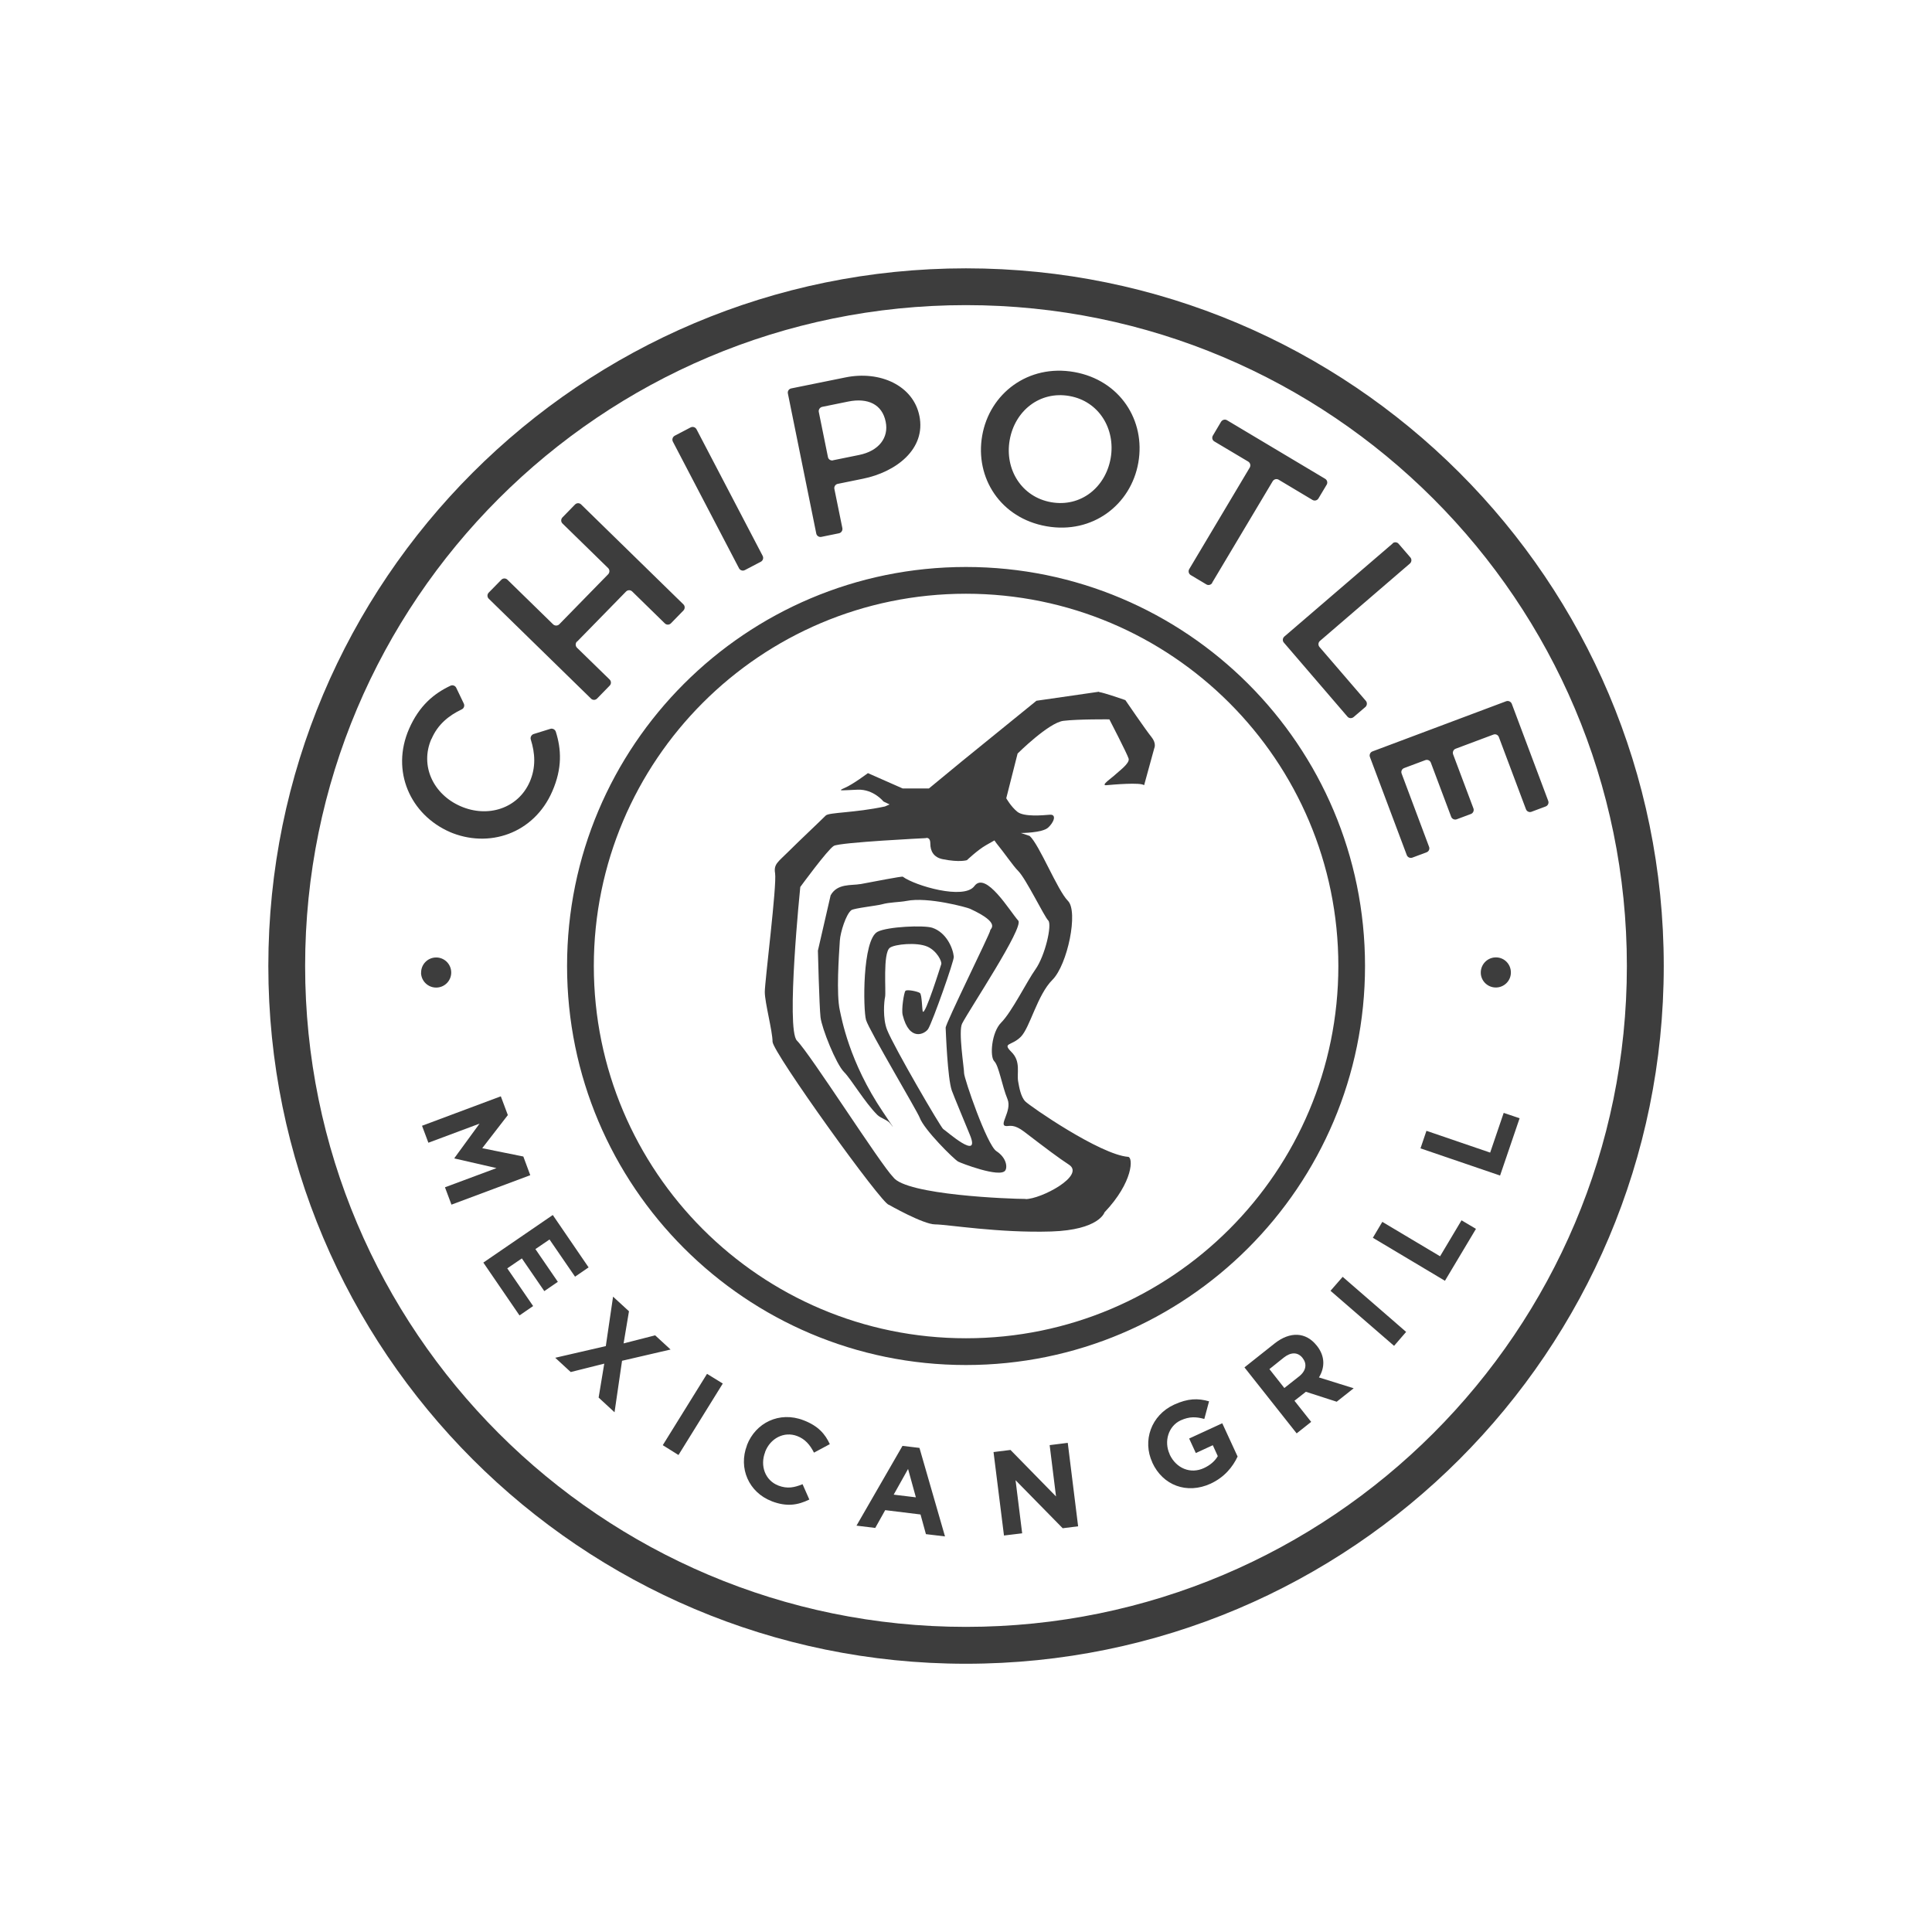 <svg width="180" height="180" viewBox="0 0 180 180" fill="none" xmlns="http://www.w3.org/2000/svg">
<g clip-path="url(#clip0_741_2194)">
<path d="M89.996 25C54.101 25 25 54.101 25 89.996C25 125.892 54.101 155.008 89.996 155.008C125.892 155.008 155.008 125.907 155.008 89.996C155.008 54.086 125.899 25 89.996 25ZM89.996 151.572C56.001 151.572 28.428 124.007 28.428 89.996C28.428 55.986 55.993 28.428 89.996 28.428C123.999 28.428 151.572 55.993 151.572 89.996C151.572 123.999 124.007 151.572 89.996 151.572ZM89.996 52.824C69.476 52.824 52.832 69.468 52.832 89.996C52.832 110.524 69.476 127.176 89.996 127.176C110.517 127.176 127.176 110.532 127.176 89.996C127.176 69.461 110.532 52.824 89.996 52.824ZM89.996 124.683C70.852 124.683 55.325 109.148 55.325 89.996C55.325 70.844 70.852 55.317 89.996 55.317C109.141 55.317 124.691 70.844 124.691 89.996C124.691 109.148 109.164 124.683 89.996 124.683Z" fill="#3D3D3D"/>
<path d="M39.227 90.635C39.243 91.41 39.889 92.026 40.664 92.01C41.439 91.995 42.055 91.357 42.039 90.582C42.024 89.806 41.386 89.191 40.611 89.206C39.835 89.221 39.22 89.859 39.235 90.635H39.227ZM45.034 117.63L51.502 113.199L54.838 118.079L53.576 118.945L51.198 115.48L49.883 116.376L51.973 119.424L50.711 120.29L48.621 117.243L47.261 118.17L49.67 121.681L48.401 122.555L45.026 117.623L45.034 117.63ZM55.773 130.209L56.297 127.047L53.174 127.83L51.73 126.5L56.442 125.413L57.118 120.807L58.6 122.168L58.099 125.162L61.04 124.41L62.476 125.732L57.954 126.781L57.255 131.577L55.773 130.209ZM61.747 134.647L65.873 127.997L67.34 128.901L63.213 135.559L61.754 134.647H61.747ZM71.908 139.868C69.749 139.04 68.784 136.775 69.59 134.67V134.647C70.388 132.565 72.607 131.455 74.857 132.321C76.24 132.846 76.886 133.621 77.312 134.548L75.837 135.339C75.465 134.609 75.009 134.077 74.279 133.796C73.048 133.325 71.763 134.009 71.285 135.27V135.293C70.798 136.547 71.269 137.923 72.523 138.409C73.359 138.728 74.005 138.591 74.773 138.28L75.404 139.709C74.34 140.225 73.314 140.408 71.9 139.868H71.908ZM86.264 142.924L85.763 141.1L82.472 140.697L81.545 142.354L79.797 142.141L84.083 134.708L85.664 134.898L88.043 143.144L86.257 142.931L86.264 142.924ZM84.608 136.851L83.263 139.253L85.33 139.503L84.6 136.851H84.608ZM99.002 142.376L94.617 137.907L95.233 142.855L93.538 143.06L92.565 135.285L94.146 135.088L98.387 139.42L97.794 134.639L99.481 134.427L100.446 142.202L98.995 142.384L99.002 142.376ZM112.797 138.227C110.577 139.245 108.335 138.386 107.362 136.273V136.258C106.42 134.237 107.241 131.85 109.399 130.862C110.684 130.277 111.611 130.262 112.645 130.558L112.204 132.2C111.444 131.995 110.836 131.957 110.007 132.329C108.867 132.853 108.419 134.282 108.974 135.483V135.506C109.582 136.805 110.919 137.36 112.173 136.775C112.743 136.509 113.184 136.137 113.458 135.665L112.994 134.647L111.413 135.377L110.79 134.024L113.876 132.603L115.305 135.703C114.856 136.661 114.081 137.634 112.781 138.234L112.797 138.227ZM124.539 130.596L121.666 129.669L120.602 130.505L122.16 132.473L120.807 133.545L115.943 127.396L118.747 125.17C120.199 124.022 121.673 124.098 122.677 125.367L122.692 125.382C123.475 126.37 123.437 127.427 122.882 128.331L126.12 129.342L124.546 130.589L124.539 130.596ZM121.362 126.522C120.906 125.945 120.26 125.968 119.606 126.484L118.269 127.556L119.659 129.319L121.027 128.24C121.689 127.723 121.787 127.07 121.377 126.553L121.362 126.53V126.522ZM129.882 125.39L123.961 120.26L125.094 118.96L131.006 124.09L129.882 125.39ZM134.632 119.333L127.906 115.32L128.787 113.838L134.168 117.045L136.167 113.693L137.512 114.491L134.624 119.325L134.632 119.333ZM139.754 109.521L132.344 106.99L132.899 105.356L138.835 107.385L140.096 103.684L141.578 104.186L139.762 109.513L139.754 109.521ZM41.462 110.615L46.258 108.829L42.351 107.933L42.336 107.895L44.677 104.687L39.911 106.466L39.319 104.885L46.66 102.141L47.314 103.889L44.928 106.975L48.758 107.75L49.404 109.491L42.062 112.234L41.462 110.631V110.615ZM53.751 59.771C53.599 59.93 53.599 60.181 53.751 60.341L56.799 63.312C56.959 63.472 56.959 63.723 56.799 63.882L55.629 65.083C55.469 65.243 55.218 65.25 55.059 65.083L45.535 55.781C45.376 55.621 45.376 55.37 45.535 55.211L46.706 54.017C46.858 53.858 47.116 53.85 47.276 54.01L51.532 58.167C51.692 58.319 51.95 58.319 52.102 58.167L56.662 53.501C56.814 53.341 56.814 53.083 56.662 52.931L52.406 48.773C52.246 48.621 52.246 48.363 52.406 48.203L53.576 47.002C53.736 46.843 53.987 46.843 54.146 47.002L63.669 56.305C63.829 56.457 63.829 56.715 63.677 56.875L62.507 58.076C62.347 58.235 62.096 58.235 61.937 58.076L58.897 55.104C58.737 54.952 58.486 54.952 58.327 55.112L53.766 59.778L53.751 59.771ZM64.346 39.82C64.543 39.722 64.787 39.798 64.893 39.995L71.057 51.791C71.156 51.988 71.087 52.231 70.882 52.338L69.4 53.113C69.202 53.219 68.959 53.143 68.853 52.946L62.689 41.143C62.59 40.945 62.666 40.702 62.864 40.596L64.346 39.82ZM97.505 49.032C93.226 48.287 90.817 44.525 91.509 40.588C92.193 36.659 95.795 33.907 100.074 34.66C104.338 35.412 106.747 39.167 106.055 43.104C105.364 47.041 101.776 49.784 97.505 49.032ZM99.633 36.894C96.867 36.408 94.549 38.278 94.07 40.998C93.591 43.719 95.172 46.303 97.931 46.79C100.697 47.276 103 45.406 103.479 42.686C103.95 39.965 102.384 37.373 99.626 36.894H99.633ZM112.941 54.306C112.827 54.496 112.576 54.565 112.386 54.443L110.935 53.577C110.745 53.463 110.684 53.212 110.798 53.022L116.437 43.56C116.543 43.37 116.49 43.126 116.293 43.005L113.139 41.128C112.941 41.014 112.888 40.77 113.002 40.58L113.762 39.296C113.883 39.106 114.127 39.038 114.317 39.151L123.46 44.608C123.65 44.722 123.718 44.966 123.604 45.156L122.836 46.44C122.722 46.63 122.471 46.691 122.281 46.577L119.127 44.692C118.937 44.578 118.687 44.646 118.573 44.836L112.933 54.291L112.941 54.306ZM129.745 50.62C129.912 50.476 130.17 50.498 130.307 50.666L131.402 51.935C131.546 52.102 131.523 52.361 131.356 52.505L122.981 59.71C122.806 59.854 122.791 60.113 122.935 60.28L127.252 65.296C127.396 65.463 127.374 65.722 127.214 65.866L126.112 66.808C125.937 66.953 125.686 66.938 125.542 66.77L119.614 59.87C119.469 59.71 119.492 59.452 119.659 59.307L129.76 50.628L129.745 50.62ZM142.688 75.632C142.483 75.708 142.255 75.609 142.171 75.397L139.648 68.678C139.572 68.465 139.344 68.359 139.131 68.442L135.62 69.757C135.414 69.833 135.308 70.069 135.384 70.282L137.277 75.32C137.353 75.526 137.246 75.761 137.041 75.837L135.718 76.331C135.513 76.407 135.278 76.301 135.202 76.096L133.309 71.057C133.226 70.844 132.998 70.745 132.792 70.821L130.824 71.558C130.611 71.634 130.505 71.87 130.588 72.075L133.142 78.893C133.226 79.098 133.119 79.333 132.906 79.409L131.584 79.903C131.379 79.979 131.143 79.873 131.067 79.668L127.632 70.525C127.556 70.32 127.662 70.084 127.868 70.008L140.324 65.334C140.529 65.258 140.765 65.364 140.849 65.57L144.246 74.621C144.322 74.826 144.215 75.062 144.003 75.138L142.68 75.632H142.688ZM85.656 38.741C85.087 35.922 81.993 34.508 78.778 35.161L73.717 36.188C73.496 36.233 73.359 36.446 73.405 36.659L76.05 49.708C76.088 49.921 76.308 50.065 76.521 50.02L78.163 49.685C78.383 49.64 78.52 49.427 78.482 49.206L77.737 45.551C77.692 45.338 77.836 45.118 78.056 45.08L80.405 44.601C83.453 43.985 86.295 41.857 85.656 38.733V38.741ZM77.608 42.891C77.388 42.936 77.175 42.792 77.137 42.579L76.286 38.384C76.24 38.171 76.384 37.951 76.605 37.905L79.029 37.411C80.853 37.046 82.191 37.662 82.518 39.296C82.822 40.778 81.879 42.017 80.04 42.389L77.608 42.883V42.891ZM40.208 68.838C40.785 67.5 41.796 66.672 43.028 66.086C43.225 65.995 43.309 65.744 43.21 65.547L42.503 64.072C42.404 63.875 42.161 63.791 41.964 63.89C40.436 64.612 39.06 65.737 38.11 67.91C36.4 71.832 38.217 75.898 41.918 77.517L41.842 77.487C45.543 79.098 49.754 77.654 51.456 73.725C52.406 71.551 52.292 69.78 51.783 68.169C51.714 67.964 51.486 67.842 51.281 67.903L49.716 68.389C49.51 68.458 49.389 68.686 49.45 68.891C49.86 70.19 49.936 71.498 49.358 72.835C48.272 75.32 45.459 76.225 42.913 75.115C40.36 74.006 39.106 71.33 40.193 68.845L40.208 68.838ZM139.397 89.198C138.622 89.183 137.983 89.799 137.961 90.574C137.938 91.349 138.561 91.988 139.336 92.003C140.111 92.018 140.757 91.402 140.765 90.627C140.78 89.852 140.172 89.206 139.389 89.198H139.397Z" fill="#3D3D3D"/>
<path d="M102.392 64.475C102.848 64.528 104.847 65.228 104.847 65.228C104.847 65.228 106.777 68.055 107.271 68.655C107.765 69.263 107.545 69.697 107.545 69.697L106.595 73.155C106.245 72.873 103.692 73.101 103.084 73.155C102.476 73.208 103.638 72.44 103.912 72.166C104.186 71.893 105.288 71.118 105.151 70.677C105.022 70.236 103.357 67.021 103.357 67.021C103.357 67.021 100.454 66.991 99.078 67.158C97.703 67.325 94.807 70.206 94.807 70.206L93.751 74.371C93.751 74.371 94.176 75.138 94.784 75.632C95.392 76.126 97.156 75.959 97.809 75.906C98.47 75.853 98.197 76.62 97.642 77.114C97.087 77.608 95.111 77.608 95.111 77.608L95.932 77.882C96.844 78.71 98.516 82.944 99.496 83.931C100.484 84.912 99.466 89.875 98.052 91.288C96.639 92.695 95.962 95.742 95.103 96.601C94.237 97.467 93.348 97.125 94.237 98.014C95.134 98.904 94.716 99.975 94.86 100.766C94.951 101.267 95.096 102.187 95.529 102.62C95.955 103.053 102.483 107.575 105.105 107.781C105.584 107.819 105.592 110.122 102.901 112.956C102.901 112.956 102.422 114.59 97.938 114.735C93.044 114.887 88.233 114.074 87.123 114.074C86.014 114.074 82.806 112.242 82.806 112.242C82.198 112.242 71.976 98.03 71.976 97.049C71.976 96.069 71.254 93.409 71.254 92.421C71.254 91.433 72.394 82.442 72.212 81.347C72.067 80.489 72.516 80.291 73.496 79.303C74.477 78.323 76.255 76.658 76.932 75.982C77.236 75.678 79.592 75.746 82.442 75.138L82.882 74.948L82.312 74.675C82.312 74.675 81.393 73.519 79.911 73.573C78.429 73.626 77.927 73.74 78.702 73.405C79.47 73.079 80.861 72.03 80.861 72.03L84.099 73.459H86.546L89.609 70.935L96.563 65.288L102.4 64.445M80.162 82.366C79.341 82.518 78.011 82.282 77.388 83.415L76.202 88.568C76.202 88.568 76.331 93.743 76.445 94.769C76.559 95.788 77.889 99.132 78.642 99.884C79.303 100.545 80.58 102.727 81.742 103.874C82.054 104.186 82.692 104.33 82.959 104.695C83.445 105.349 83.141 104.9 82.274 103.616C79.09 98.904 78.406 94.83 78.246 94.138C77.904 92.618 78.155 89.054 78.246 87.633C78.292 86.873 78.816 85.178 79.318 84.798C79.554 84.615 81.735 84.38 82.176 84.251C82.86 84.053 83.825 84.061 84.448 83.939C86.447 83.529 90.125 84.547 90.376 84.669C93.371 86.052 92.208 86.538 92.253 86.698C92.299 86.865 88.088 95.355 88.104 95.757C88.126 96.191 88.278 100.431 88.674 101.594C88.788 101.936 90.125 105.151 90.361 105.729C91.417 108.282 88.096 105.303 87.876 105.189C87.663 105.067 83.278 97.543 82.647 95.947C82.221 94.876 82.373 93.257 82.457 92.907C82.571 92.436 82.229 88.803 82.905 88.302C83.361 87.967 85.413 87.762 86.401 88.195C87.298 88.59 87.784 89.601 87.693 89.837C87.625 90.034 86.196 94.625 85.976 94.245C85.907 94.116 85.9 92.664 85.71 92.52C85.52 92.368 84.478 92.155 84.349 92.322C84.22 92.497 83.969 94.032 84.099 94.564C84.729 97.118 86.204 96.32 86.485 95.849C86.903 95.142 88.902 89.502 88.864 89.138C88.78 88.309 88.165 86.88 86.865 86.44C86.082 86.181 82.692 86.326 81.758 86.812C80.329 87.564 80.412 94.078 80.686 95.028C80.96 95.97 85.474 103.547 85.687 104.133C86.105 105.265 88.841 107.971 89.266 108.221C89.441 108.328 93.173 109.78 93.659 109.05C93.872 108.731 93.766 107.857 92.831 107.249C91.942 106.663 89.821 100.469 89.821 99.983C89.829 99.527 89.267 96.076 89.639 95.362C90.346 93.994 95.423 86.379 94.868 85.771C94.123 84.95 91.843 81.104 90.779 82.556C89.814 83.863 85.246 82.518 84.114 81.682C84.03 81.621 81.34 82.153 80.146 82.374L80.162 82.366ZM95.537 111.718C97.011 111.718 101.123 109.529 99.603 108.518C98.638 107.887 97.505 107.036 95.423 105.44C94.488 104.725 94.077 104.915 93.789 104.915C92.93 104.915 94.328 103.525 93.865 102.4C93.355 101.176 93.067 99.299 92.633 98.873C92.2 98.44 92.375 96.175 93.279 95.271C94.267 94.283 95.681 91.418 96.464 90.323C97.391 89.008 98.029 86.136 97.665 85.763C97.292 85.398 95.605 81.902 94.875 81.157C94.397 80.686 93.614 79.516 92.831 78.558L92.649 78.3L91.858 78.748C91.068 79.204 90.087 80.139 90.087 80.139C90.087 80.139 89.403 80.367 87.83 80.048C86.979 79.881 86.675 79.28 86.675 78.596C86.675 77.912 86.234 78.087 86.234 78.087C86.234 78.087 78.269 78.475 77.684 78.809C77.106 79.151 74.56 82.639 74.56 82.639C74.56 82.639 73.207 95.902 74.249 96.951C75.495 98.197 82.008 108.449 83.225 109.681C84.433 111.338 94.085 111.702 95.559 111.702L95.537 111.718Z" fill="#3D3D3D"/>
</g>
<defs>
<clipPath id="clip0_741_2194">
<rect width="130" height="130" fill="white" transform="translate(25 25)"/>
</clipPath>
</defs>
</svg>
